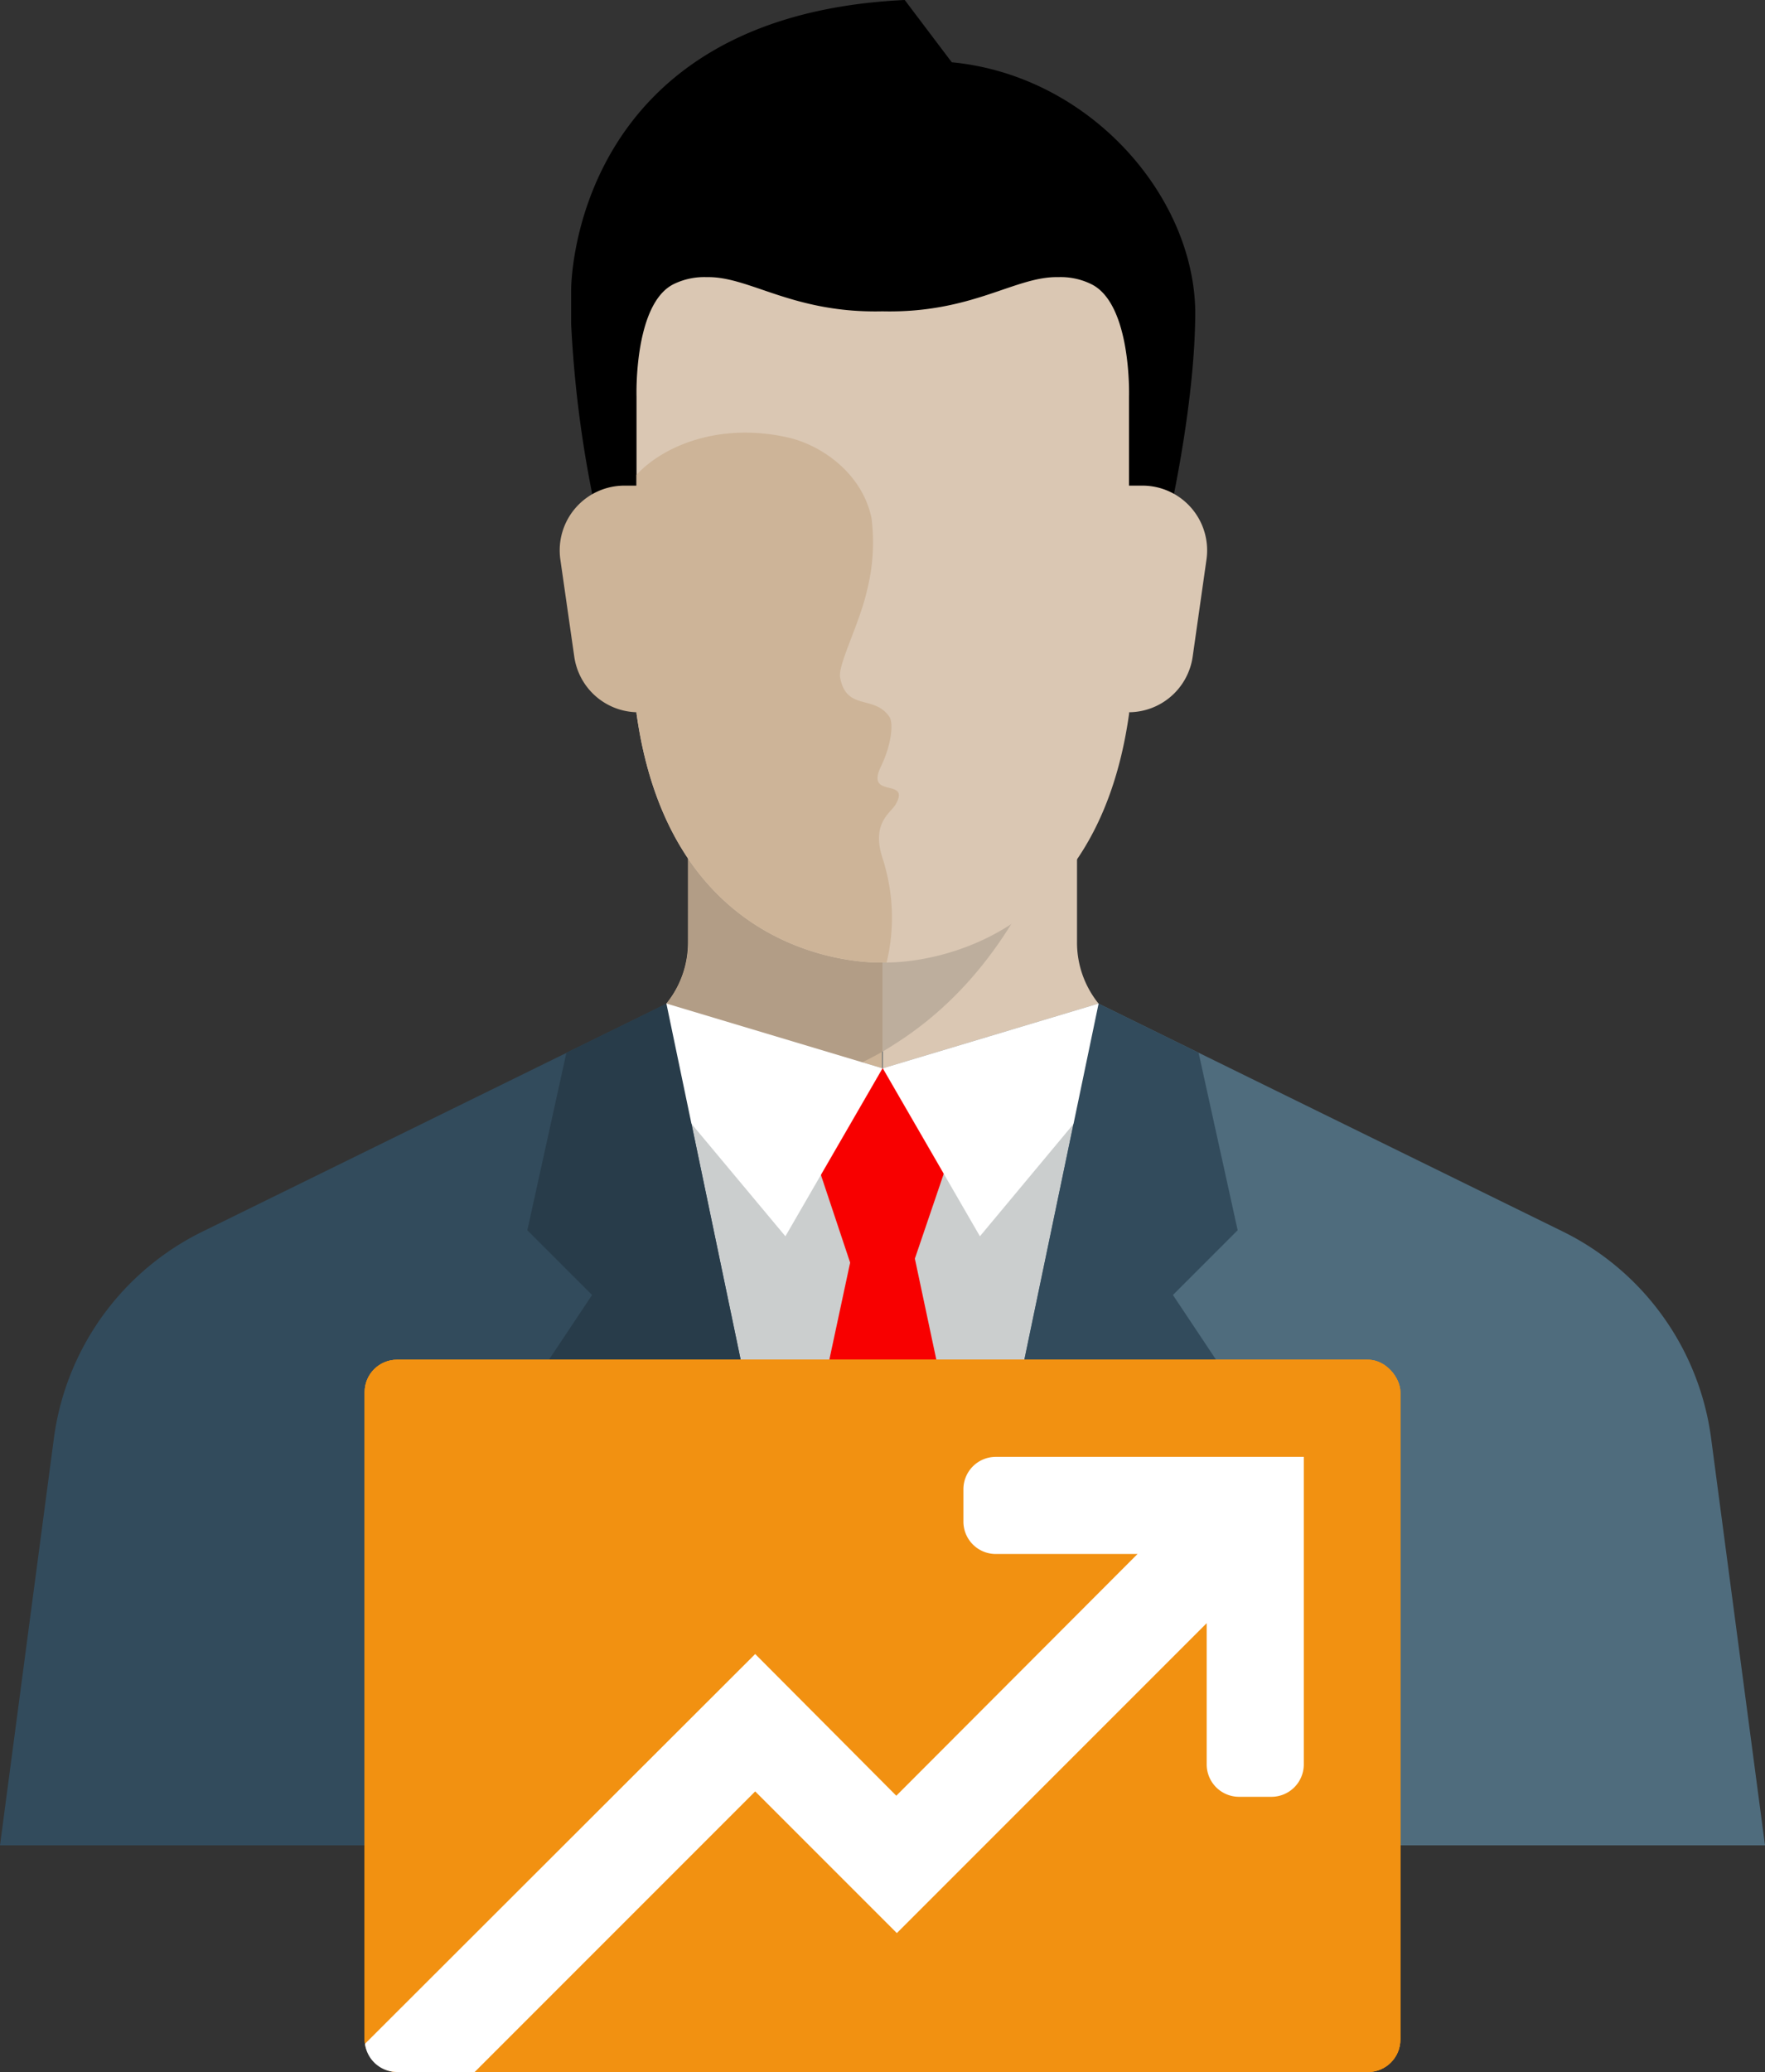 <svg xmlns="http://www.w3.org/2000/svg" viewBox="0 0 163.6 192"><rect x="0" y="0" width="163.6" height="192" fill="#333333" stroke="none"/><defs><style>.cls-1{fill:#4f6c7d;}.cls-2{fill:#324b5c;}.cls-3{fill:#cbcece;}.cls-4{fill:#dac7b3;}.cls-5{fill:#cdb498;}.cls-6{fill:#b29d86;}.cls-7{fill:#bdae9d;}.cls-8{fill:#f80000;}.cls-9{fill:#fff;}.cls-10{fill:#283c4a;}.cls-11{fill:#f29111;}</style></defs><title>growth</title><g id="Layer_2" data-name="Layer 2"><g id="Icons"><path class="cls-1" d="M163.6,171l-5-37.76a25,25,0,0,0-13.76-19.13L101.83,93h-20v78Z"/><path class="cls-2" d="M81.8,171V93h-20l-43,21.11A25,25,0,0,0,5,133.24L0,171Z"/><polygon class="cls-3" points="85.56 171 101.83 93 81.8 99 61.77 93 78.04 171 85.56 171"/><path class="cls-4" d="M101.83,93a9,9,0,0,1-2-5.7V72h-18V99l20-6Z"/><path class="cls-5" d="M61.77,93l20,6V72h-18V87.3a9,9,0,0,1-2,5.7Z"/><path class="cls-6" d="M63.8,87.3a9,9,0,0,1-5.15,8.14h0c.15.18,3.48,3.94,11.3,6.1a34.52,34.52,0,0,0,11.87-4.1V72h-18Z"/><path class="cls-7" d="M98.61,75.09,99.53,72H81.8V97.45h0c.6-.35,1.19-.73,1.78-1.12C89.58,92.33,95,85.76,98.61,75.09Z"/><path d="M55.48,48.52l-.76,1.75H109l-.77-1.75s2.56-10.86,2.56-19.67C110.65,18.13,101,7,88.22,5.77L83.86,0C52.75,1.46,52.94,26.89,52.94,26.89V30A106.9,106.9,0,0,0,55.48,48.52Z"/><path class="cls-4" d="M105.88,45h-1.23V36.74s.26-8.66-3.56-10.44a6.43,6.43,0,0,0-3-.62c-4-.09-7.94,3.36-16.3,3.17-8.35.19-12.31-3.26-16.29-3.17a6.47,6.47,0,0,0-3,.62C58.73,28.08,59,36.74,59,36.74V66.11c3.08,22.11,19.83,23.07,22.44,23.08h.78c2.61,0,19.37-1,22.44-23.08V66a6,6,0,0,0,5.89-5.15l1.28-9A6,6,0,0,0,105.88,45Z"/><path class="cls-5" d="M81.67,71c1-2.11,1.14-4,.78-4.56-1.41-2.1-4-.51-4.58-3.67-.21-1.2,1.8-4.95,2.5-8.08A18.1,18.1,0,0,0,80.78,48c-.89-4.22-4.75-6.84-7.92-7.5C66.43,39.12,61.33,41.46,59,44v1H57.88a6,6,0,0,0-5.94,6.85l1.29,9A6,6,0,0,0,59,66v.11c3.08,22.11,19.83,23.07,22.44,23.08h.74a17.66,17.66,0,0,0-.12-8.79c-.07-.28-.14-.54-.23-.8-1.13-3.33.75-4.28,1.19-5.06C84.46,72,80.14,74.1,81.67,71Z"/><polygon class="cls-8" points="74.6 171 89 171 93.8 159 84.8 116.63 90.8 99 72.8 99 78.8 117 69.8 159 74.6 171"/><path class="cls-9" d="M106.25,96.06l-1.3-.62A9,9,0,0,1,101.83,93l-20,6,9,15.56Z"/><path class="cls-9" d="M58.65,95.44l-1.3.62,15.45,18.5L81.8,99l-20-6A9,9,0,0,1,58.65,95.44Z"/><polygon class="cls-2" points="91.67 171 114.72 129 108.72 120 114.72 114 111.1 97.55 101.83 93 85.56 171 91.67 171"/><polygon class="cls-10" points="71.92 171 78.04 171 61.77 93 52.5 97.55 48.88 114 54.88 120 48.88 129 71.92 171"/><rect class="cls-11" x="33.8" y="126" width="96" height="66" rx="3" ry="3"/><rect class="cls-11" x="33.8" y="126" width="96" height="66" rx="3" ry="3"/><rect class="cls-11" x="33.8" y="126" width="96" height="66" rx="3" ry="3"/><path class="cls-9" d="M92.3,135a3,3,0,0,0-3,3v3a3,3,0,0,0,3,3h13.14L83.08,166.4,70,153.27,33.83,189.39a3,3,0,0,0,3,2.61H44l26-26,13.13,13.13,28.72-28.72V163.5a3,3,0,0,0,3,3h3a3,3,0,0,0,3-3V135H92.3Z"/></g></g></svg>